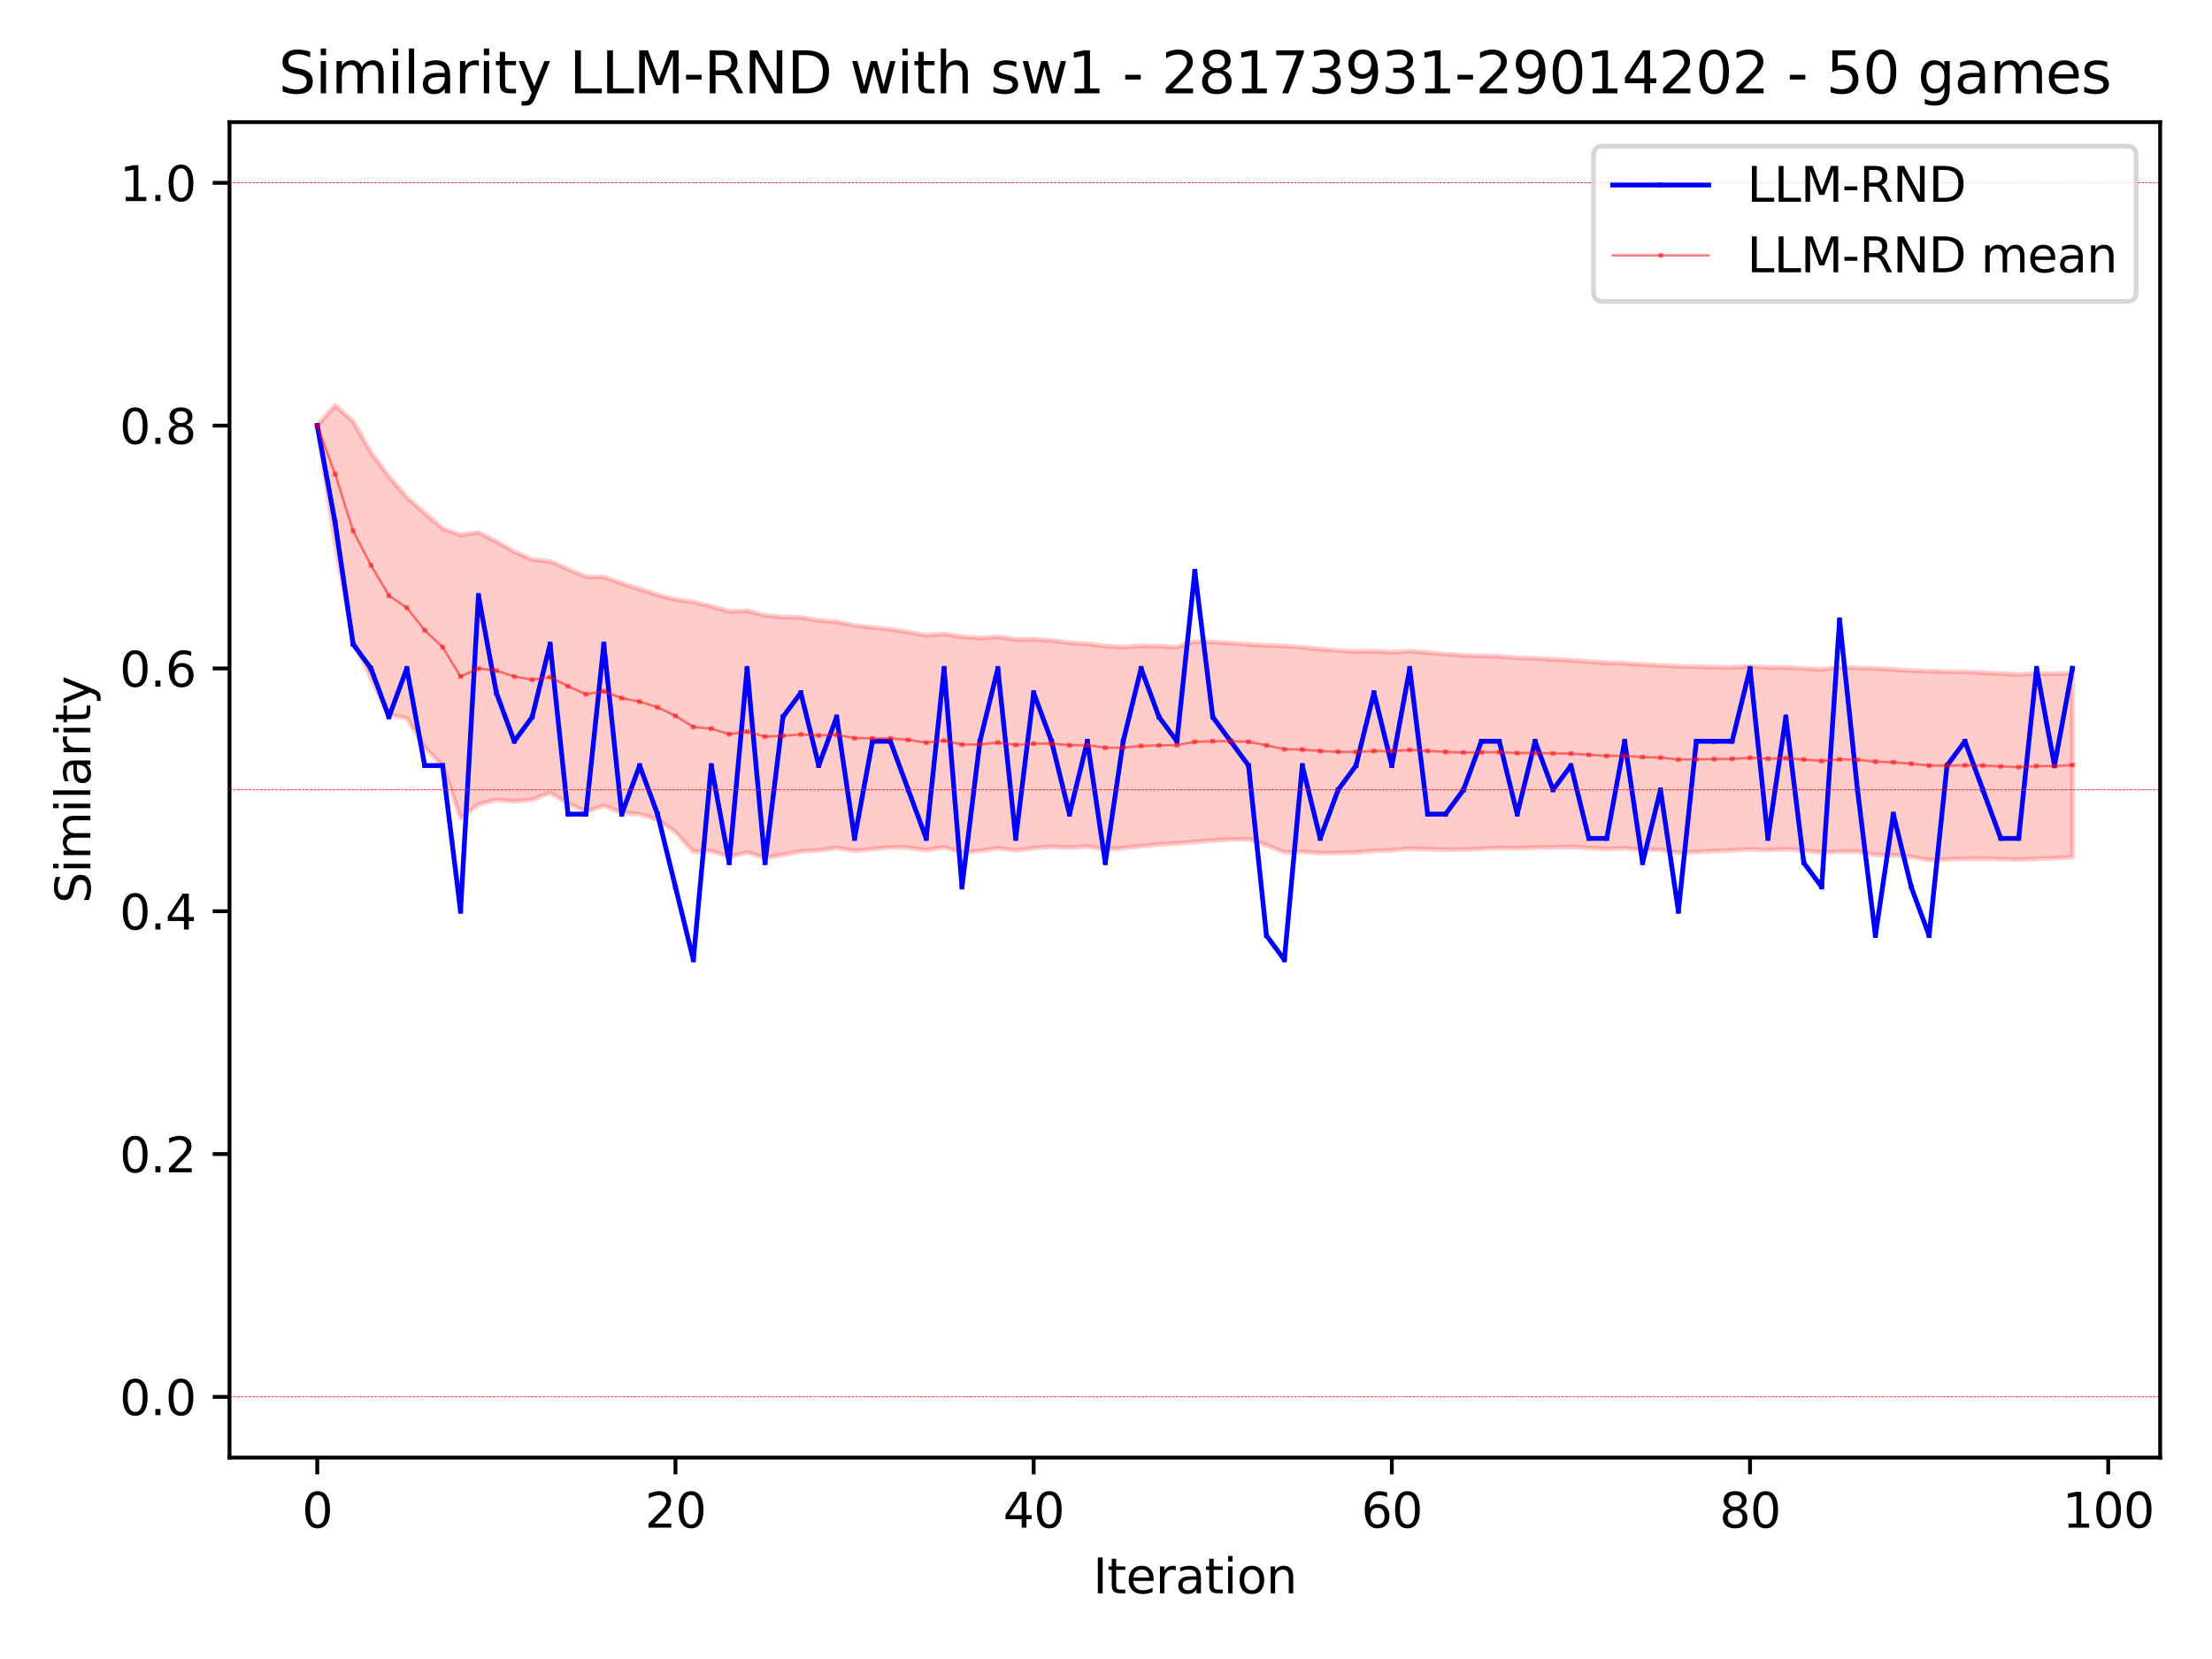 <?xml version="1.0" encoding="utf-8" standalone="no"?>
<!DOCTYPE svg PUBLIC "-//W3C//DTD SVG 1.1//EN"
  "http://www.w3.org/Graphics/SVG/1.1/DTD/svg11.dtd">
<svg xmlns:xlink="http://www.w3.org/1999/xlink" width="460.8pt" height="345.6pt" viewBox="0 0 460.8 345.6" xmlns="http://www.w3.org/2000/svg" version="1.1">
 <defs>
  <style type="text/css">*{stroke-linejoin: round; stroke-linecap: butt}</style>
 </defs>
 <g id="figure_1">
  <g id="patch_1">
   <path d="M 0 345.6 
L 460.8 345.6 
L 460.8 0 
L 0 0 
z
" style="fill: #ffffff"/>
  </g>
  <g id="axes_1">
   <g id="patch_2">
    <path d="M 47.81 303.64 
L 450 303.64 
L 450 25.44 
L 47.81 25.44 
z
" style="fill: #ffffff"/>
   </g>
   <g id="PolyCollection_1">
    <defs>
     <path id="mb6d253e629" d="M 66.091 -256.933 
L 66.091 -256.933 
L 69.822 -261.123 
L 73.553 -257.823 
L 77.284 -251.347 
L 81.015 -246.305 
L 84.746 -242.01 
L 88.477 -238.708 
L 92.208 -235.474 
L 95.938 -234.159 
L 99.669 -234.665 
L 103.4 -232.795 
L 107.131 -230.666 
L 110.862 -229.02 
L 114.593 -228.649 
L 118.324 -227.01 
L 122.055 -225.443 
L 125.786 -225.414 
L 129.517 -224.055 
L 133.247 -222.865 
L 136.978 -221.663 
L 140.709 -220.706 
L 144.44 -220.176 
L 148.171 -219.284 
L 151.902 -218.204 
L 155.633 -218.364 
L 159.364 -217.38 
L 163.095 -217.054 
L 166.825 -216.972 
L 170.556 -216.339 
L 174.287 -216.061 
L 178.018 -215.292 
L 181.749 -214.89 
L 185.48 -214.508 
L 189.211 -213.921 
L 192.942 -213.272 
L 196.673 -213.53 
L 200.403 -212.961 
L 204.134 -212.674 
L 207.865 -212.933 
L 211.596 -212.378 
L 215.327 -212.433 
L 219.058 -212.178 
L 222.789 -211.697 
L 226.52 -211.467 
L 230.251 -210.998 
L 233.981 -210.792 
L 237.712 -211.054 
L 241.443 -210.974 
L 245.174 -210.776 
L 248.905 -211.93 
L 252.636 -211.835 
L 256.367 -211.631 
L 260.098 -211.35 
L 263.829 -211.148 
L 267.559 -211.004 
L 271.29 -210.752 
L 275.021 -210.378 
L 278.752 -210.079 
L 282.483 -209.851 
L 286.214 -209.94 
L 289.945 -209.72 
L 293.676 -209.945 
L 297.407 -209.636 
L 301.137 -209.334 
L 304.868 -209.076 
L 308.599 -208.957 
L 312.33 -208.841 
L 316.061 -208.564 
L 319.792 -208.455 
L 323.523 -208.223 
L 327.254 -208.05 
L 330.985 -207.779 
L 334.715 -207.513 
L 338.446 -207.424 
L 342.177 -207.168 
L 345.908 -206.966 
L 349.639 -206.769 
L 353.37 -206.697 
L 357.101 -206.625 
L 360.832 -206.554 
L 364.563 -206.783 
L 368.293 -206.551 
L 372.024 -206.563 
L 375.755 -206.339 
L 379.486 -206.133 
L 383.217 -206.625 
L 386.948 -206.452 
L 390.679 -206.323 
L 394.41 -206.124 
L 398.141 -205.921 
L 401.872 -205.781 
L 405.602 -205.673 
L 409.333 -205.627 
L 413.064 -205.475 
L 416.795 -205.275 
L 420.526 -205.078 
L 424.257 -205.302 
L 427.988 -205.204 
L 431.719 -205.42 
L 431.719 -167.021 
L 431.719 -167.021 
L 427.988 -166.826 
L 424.257 -166.726 
L 420.526 -166.526 
L 416.795 -166.642 
L 413.064 -166.761 
L 409.333 -166.718 
L 405.602 -166.564 
L 401.872 -166.456 
L 398.141 -167.102 
L 394.41 -167.476 
L 390.679 -167.523 
L 386.948 -168.226 
L 383.217 -168.199 
L 379.486 -168.008 
L 375.755 -168.426 
L 372.024 -168.72 
L 368.293 -168.523 
L 364.563 -168.701 
L 360.832 -168.464 
L 357.101 -168.301 
L 353.37 -168.134 
L 349.639 -167.963 
L 345.908 -168.598 
L 342.177 -168.575 
L 338.446 -168.914 
L 334.715 -168.743 
L 330.985 -168.954 
L 327.254 -169.174 
L 323.523 -169.071 
L 319.792 -169.06 
L 316.061 -168.88 
L 312.33 -168.982 
L 308.599 -168.797 
L 304.868 -168.608 
L 301.137 -168.593 
L 297.407 -168.702 
L 293.676 -168.818 
L 289.945 -168.487 
L 286.214 -168.366 
L 282.483 -168.044 
L 278.752 -167.914 
L 275.021 -167.892 
L 271.29 -168.168 
L 267.559 -168.038 
L 263.829 -169.518 
L 260.098 -170.812 
L 256.367 -170.722 
L 252.636 -170.518 
L 248.905 -170.22 
L 245.174 -169.925 
L 241.443 -169.692 
L 237.712 -169.362 
L 233.981 -168.922 
L 230.251 -168.657 
L 226.52 -169.277 
L 222.789 -169.009 
L 219.058 -169.211 
L 215.327 -168.933 
L 211.596 -168.457 
L 207.865 -168.901 
L 204.134 -168.348 
L 200.403 -168.024 
L 196.673 -169.104 
L 192.942 -168.502 
L 189.211 -169.027 
L 185.48 -169.071 
L 181.749 -168.727 
L 178.018 -168.366 
L 174.287 -168.989 
L 170.556 -168.456 
L 166.825 -168.271 
L 163.095 -167.547 
L 159.364 -166.918 
L 155.633 -168.036 
L 151.902 -167.099 
L 148.171 -168.347 
L 144.44 -168.154 
L 140.709 -172.245 
L 136.978 -174.853 
L 133.247 -175.993 
L 129.517 -176.282 
L 125.786 -177.766 
L 122.055 -176.511 
L 118.324 -178.273 
L 114.593 -180.44 
L 110.862 -179.012 
L 107.131 -178.664 
L 103.4 -178.987 
L 99.669 -178.037 
L 95.938 -175.171 
L 92.208 -186.08 
L 88.477 -189.891 
L 84.746 -195.983 
L 81.015 -196.746 
L 77.284 -204.349 
L 73.553 -212.205 
L 69.822 -232.51 
L 66.091 -256.933 
z
" style="stroke: #ff0000; stroke-opacity: 0.2"/>
    </defs>
    <g clip-path="url(#pa1cc4cc39c)">
     <use xlink:href="#mb6d253e629" x="0" y="345.6" style="fill: #ff0000; fill-opacity: 0.2; stroke: #ff0000; stroke-opacity: 0.2"/>
    </g>
   </g>
   <g id="matplotlib.axis_1">
    <g id="xtick_1">
     <g id="line2d_1">
      <defs>
       <path id="m9ffb913417" d="M 0 0 
L 0 3.5 
" style="stroke: #000000; stroke-width: 0.8"/>
      </defs>
      <g>
       <use xlink:href="#m9ffb913417" x="66.091" y="303.64" style="stroke: #000000; stroke-width: 0.8"/>
      </g>
     </g>
     <g id="text_1">
      <!-- 0 -->
      <g transform="translate(62.91 318.238) scale(0.1 -0.1)">
       <defs>
        <path id="DejaVuSans-30" d="M 2034 4250 
Q 1547 4250 1301 3770 
Q 1056 3291 1056 2328 
Q 1056 1369 1301 889 
Q 1547 409 2034 409 
Q 2525 409 2770 889 
Q 3016 1369 3016 2328 
Q 3016 3291 2770 3770 
Q 2525 4250 2034 4250 
z
M 2034 4750 
Q 2819 4750 3233 4129 
Q 3647 3509 3647 2328 
Q 3647 1150 3233 529 
Q 2819 -91 2034 -91 
Q 1250 -91 836 529 
Q 422 1150 422 2328 
Q 422 3509 836 4129 
Q 1250 4750 2034 4750 
z
" transform="scale(0.016)"/>
       </defs>
       <use xlink:href="#DejaVuSans-30"/>
      </g>
     </g>
    </g>
    <g id="xtick_2">
     <g id="line2d_2">
      <g>
       <use xlink:href="#m9ffb913417" x="140.709" y="303.64" style="stroke: #000000; stroke-width: 0.8"/>
      </g>
     </g>
     <g id="text_2">
      <!-- 20 -->
      <g transform="translate(134.347 318.238) scale(0.1 -0.1)">
       <defs>
        <path id="DejaVuSans-32" d="M 1228 531 
L 3431 531 
L 3431 0 
L 469 0 
L 469 531 
Q 828 903 1448 1529 
Q 2069 2156 2228 2338 
Q 2531 2678 2651 2914 
Q 2772 3150 2772 3378 
Q 2772 3750 2511 3984 
Q 2250 4219 1831 4219 
Q 1534 4219 1204 4116 
Q 875 4013 500 3803 
L 500 4441 
Q 881 4594 1212 4672 
Q 1544 4750 1819 4750 
Q 2544 4750 2975 4387 
Q 3406 4025 3406 3419 
Q 3406 3131 3298 2873 
Q 3191 2616 2906 2266 
Q 2828 2175 2409 1742 
Q 1991 1309 1228 531 
z
" transform="scale(0.016)"/>
       </defs>
       <use xlink:href="#DejaVuSans-32"/>
       <use xlink:href="#DejaVuSans-30" x="63.623"/>
      </g>
     </g>
    </g>
    <g id="xtick_3">
     <g id="line2d_3">
      <g>
       <use xlink:href="#m9ffb913417" x="215.327" y="303.64" style="stroke: #000000; stroke-width: 0.8"/>
      </g>
     </g>
     <g id="text_3">
      <!-- 40 -->
      <g transform="translate(208.964 318.238) scale(0.1 -0.1)">
       <defs>
        <path id="DejaVuSans-34" d="M 2419 4116 
L 825 1625 
L 2419 1625 
L 2419 4116 
z
M 2253 4666 
L 3047 4666 
L 3047 1625 
L 3713 1625 
L 3713 1100 
L 3047 1100 
L 3047 0 
L 2419 0 
L 2419 1100 
L 313 1100 
L 313 1709 
L 2253 4666 
z
" transform="scale(0.016)"/>
       </defs>
       <use xlink:href="#DejaVuSans-34"/>
       <use xlink:href="#DejaVuSans-30" x="63.623"/>
      </g>
     </g>
    </g>
    <g id="xtick_4">
     <g id="line2d_4">
      <g>
       <use xlink:href="#m9ffb913417" x="289.945" y="303.64" style="stroke: #000000; stroke-width: 0.8"/>
      </g>
     </g>
     <g id="text_4">
      <!-- 60 -->
      <g transform="translate(283.582 318.238) scale(0.1 -0.1)">
       <defs>
        <path id="DejaVuSans-36" d="M 2113 2584 
Q 1688 2584 1439 2293 
Q 1191 2003 1191 1497 
Q 1191 994 1439 701 
Q 1688 409 2113 409 
Q 2538 409 2786 701 
Q 3034 994 3034 1497 
Q 3034 2003 2786 2293 
Q 2538 2584 2113 2584 
z
M 3366 4563 
L 3366 3988 
Q 3128 4100 2886 4159 
Q 2644 4219 2406 4219 
Q 1781 4219 1451 3797 
Q 1122 3375 1075 2522 
Q 1259 2794 1537 2939 
Q 1816 3084 2150 3084 
Q 2853 3084 3261 2657 
Q 3669 2231 3669 1497 
Q 3669 778 3244 343 
Q 2819 -91 2113 -91 
Q 1303 -91 875 529 
Q 447 1150 447 2328 
Q 447 3434 972 4092 
Q 1497 4750 2381 4750 
Q 2619 4750 2861 4703 
Q 3103 4656 3366 4563 
z
" transform="scale(0.016)"/>
       </defs>
       <use xlink:href="#DejaVuSans-36"/>
       <use xlink:href="#DejaVuSans-30" x="63.623"/>
      </g>
     </g>
    </g>
    <g id="xtick_5">
     <g id="line2d_5">
      <g>
       <use xlink:href="#m9ffb913417" x="364.563" y="303.64" style="stroke: #000000; stroke-width: 0.8"/>
      </g>
     </g>
     <g id="text_5">
      <!-- 80 -->
      <g transform="translate(358.2 318.238) scale(0.1 -0.1)">
       <defs>
        <path id="DejaVuSans-38" d="M 2034 2216 
Q 1584 2216 1326 1975 
Q 1069 1734 1069 1313 
Q 1069 891 1326 650 
Q 1584 409 2034 409 
Q 2484 409 2743 651 
Q 3003 894 3003 1313 
Q 3003 1734 2745 1975 
Q 2488 2216 2034 2216 
z
M 1403 2484 
Q 997 2584 770 2862 
Q 544 3141 544 3541 
Q 544 4100 942 4425 
Q 1341 4750 2034 4750 
Q 2731 4750 3128 4425 
Q 3525 4100 3525 3541 
Q 3525 3141 3298 2862 
Q 3072 2584 2669 2484 
Q 3125 2378 3379 2068 
Q 3634 1759 3634 1313 
Q 3634 634 3220 271 
Q 2806 -91 2034 -91 
Q 1263 -91 848 271 
Q 434 634 434 1313 
Q 434 1759 690 2068 
Q 947 2378 1403 2484 
z
M 1172 3481 
Q 1172 3119 1398 2916 
Q 1625 2713 2034 2713 
Q 2441 2713 2670 2916 
Q 2900 3119 2900 3481 
Q 2900 3844 2670 4047 
Q 2441 4250 2034 4250 
Q 1625 4250 1398 4047 
Q 1172 3844 1172 3481 
z
" transform="scale(0.016)"/>
       </defs>
       <use xlink:href="#DejaVuSans-38"/>
       <use xlink:href="#DejaVuSans-30" x="63.623"/>
      </g>
     </g>
    </g>
    <g id="xtick_6">
     <g id="line2d_6">
      <g>
       <use xlink:href="#m9ffb913417" x="439.18" y="303.64" style="stroke: #000000; stroke-width: 0.8"/>
      </g>
     </g>
     <g id="text_6">
      <!-- 100 -->
      <g transform="translate(429.637 318.238) scale(0.1 -0.1)">
       <defs>
        <path id="DejaVuSans-31" d="M 794 531 
L 1825 531 
L 1825 4091 
L 703 3866 
L 703 4441 
L 1819 4666 
L 2450 4666 
L 2450 531 
L 3481 531 
L 3481 0 
L 794 0 
L 794 531 
z
" transform="scale(0.016)"/>
       </defs>
       <use xlink:href="#DejaVuSans-31"/>
       <use xlink:href="#DejaVuSans-30" x="63.623"/>
       <use xlink:href="#DejaVuSans-30" x="127.246"/>
      </g>
     </g>
    </g>
    <g id="text_7">
     <!-- Iteration -->
     <g transform="translate(227.696 331.917) scale(0.1 -0.1)">
      <defs>
       <path id="DejaVuSans-49" d="M 628 4666 
L 1259 4666 
L 1259 0 
L 628 0 
L 628 4666 
z
" transform="scale(0.016)"/>
       <path id="DejaVuSans-74" d="M 1172 4494 
L 1172 3500 
L 2356 3500 
L 2356 3053 
L 1172 3053 
L 1172 1153 
Q 1172 725 1289 603 
Q 1406 481 1766 481 
L 2356 481 
L 2356 0 
L 1766 0 
Q 1100 0 847 248 
Q 594 497 594 1153 
L 594 3053 
L 172 3053 
L 172 3500 
L 594 3500 
L 594 4494 
L 1172 4494 
z
" transform="scale(0.016)"/>
       <path id="DejaVuSans-65" d="M 3597 1894 
L 3597 1613 
L 953 1613 
Q 991 1019 1311 708 
Q 1631 397 2203 397 
Q 2534 397 2845 478 
Q 3156 559 3463 722 
L 3463 178 
Q 3153 47 2828 -22 
Q 2503 -91 2169 -91 
Q 1331 -91 842 396 
Q 353 884 353 1716 
Q 353 2575 817 3079 
Q 1281 3584 2069 3584 
Q 2775 3584 3186 3129 
Q 3597 2675 3597 1894 
z
M 3022 2063 
Q 3016 2534 2758 2815 
Q 2500 3097 2075 3097 
Q 1594 3097 1305 2825 
Q 1016 2553 972 2059 
L 3022 2063 
z
" transform="scale(0.016)"/>
       <path id="DejaVuSans-72" d="M 2631 2963 
Q 2534 3019 2420 3045 
Q 2306 3072 2169 3072 
Q 1681 3072 1420 2755 
Q 1159 2438 1159 1844 
L 1159 0 
L 581 0 
L 581 3500 
L 1159 3500 
L 1159 2956 
Q 1341 3275 1631 3429 
Q 1922 3584 2338 3584 
Q 2397 3584 2469 3576 
Q 2541 3569 2628 3553 
L 2631 2963 
z
" transform="scale(0.016)"/>
       <path id="DejaVuSans-61" d="M 2194 1759 
Q 1497 1759 1228 1600 
Q 959 1441 959 1056 
Q 959 750 1161 570 
Q 1363 391 1709 391 
Q 2188 391 2477 730 
Q 2766 1069 2766 1631 
L 2766 1759 
L 2194 1759 
z
M 3341 1997 
L 3341 0 
L 2766 0 
L 2766 531 
Q 2569 213 2275 61 
Q 1981 -91 1556 -91 
Q 1019 -91 701 211 
Q 384 513 384 1019 
Q 384 1609 779 1909 
Q 1175 2209 1959 2209 
L 2766 2209 
L 2766 2266 
Q 2766 2663 2505 2880 
Q 2244 3097 1772 3097 
Q 1472 3097 1187 3025 
Q 903 2953 641 2809 
L 641 3341 
Q 956 3463 1253 3523 
Q 1550 3584 1831 3584 
Q 2591 3584 2966 3190 
Q 3341 2797 3341 1997 
z
" transform="scale(0.016)"/>
       <path id="DejaVuSans-69" d="M 603 3500 
L 1178 3500 
L 1178 0 
L 603 0 
L 603 3500 
z
M 603 4863 
L 1178 4863 
L 1178 4134 
L 603 4134 
L 603 4863 
z
" transform="scale(0.016)"/>
       <path id="DejaVuSans-6f" d="M 1959 3097 
Q 1497 3097 1228 2736 
Q 959 2375 959 1747 
Q 959 1119 1226 758 
Q 1494 397 1959 397 
Q 2419 397 2687 759 
Q 2956 1122 2956 1747 
Q 2956 2369 2687 2733 
Q 2419 3097 1959 3097 
z
M 1959 3584 
Q 2709 3584 3137 3096 
Q 3566 2609 3566 1747 
Q 3566 888 3137 398 
Q 2709 -91 1959 -91 
Q 1206 -91 779 398 
Q 353 888 353 1747 
Q 353 2609 779 3096 
Q 1206 3584 1959 3584 
z
" transform="scale(0.016)"/>
       <path id="DejaVuSans-6e" d="M 3513 2113 
L 3513 0 
L 2938 0 
L 2938 2094 
Q 2938 2591 2744 2837 
Q 2550 3084 2163 3084 
Q 1697 3084 1428 2787 
Q 1159 2491 1159 1978 
L 1159 0 
L 581 0 
L 581 3500 
L 1159 3500 
L 1159 2956 
Q 1366 3272 1645 3428 
Q 1925 3584 2291 3584 
Q 2894 3584 3203 3211 
Q 3513 2838 3513 2113 
z
" transform="scale(0.016)"/>
      </defs>
      <use xlink:href="#DejaVuSans-49"/>
      <use xlink:href="#DejaVuSans-74" x="29.492"/>
      <use xlink:href="#DejaVuSans-65" x="68.701"/>
      <use xlink:href="#DejaVuSans-72" x="130.225"/>
      <use xlink:href="#DejaVuSans-61" x="171.338"/>
      <use xlink:href="#DejaVuSans-74" x="232.617"/>
      <use xlink:href="#DejaVuSans-69" x="271.826"/>
      <use xlink:href="#DejaVuSans-6f" x="299.609"/>
      <use xlink:href="#DejaVuSans-6e" x="360.791"/>
     </g>
    </g>
   </g>
   <g id="matplotlib.axis_2">
    <g id="ytick_1">
     <g id="line2d_7">
      <defs>
       <path id="m5f038e93ac" d="M 0 0 
L -3.5 0 
" style="stroke: #000000; stroke-width: 0.8"/>
      </defs>
      <g>
       <use xlink:href="#m5f038e93ac" x="47.81" y="290.995" style="stroke: #000000; stroke-width: 0.8"/>
      </g>
     </g>
     <g id="text_8">
      <!-- 0.0 -->
      <g transform="translate(24.907 294.794) scale(0.1 -0.1)">
       <defs>
        <path id="DejaVuSans-2e" d="M 684 794 
L 1344 794 
L 1344 0 
L 684 0 
L 684 794 
z
" transform="scale(0.016)"/>
       </defs>
       <use xlink:href="#DejaVuSans-30"/>
       <use xlink:href="#DejaVuSans-2e" x="63.623"/>
       <use xlink:href="#DejaVuSans-30" x="95.41"/>
      </g>
     </g>
    </g>
    <g id="ytick_2">
     <g id="line2d_8">
      <g>
       <use xlink:href="#m5f038e93ac" x="47.81" y="240.413" style="stroke: #000000; stroke-width: 0.8"/>
      </g>
     </g>
     <g id="text_9">
      <!-- 0.2 -->
      <g transform="translate(24.907 244.212) scale(0.1 -0.1)">
       <use xlink:href="#DejaVuSans-30"/>
       <use xlink:href="#DejaVuSans-2e" x="63.623"/>
       <use xlink:href="#DejaVuSans-32" x="95.41"/>
      </g>
     </g>
    </g>
    <g id="ytick_3">
     <g id="line2d_9">
      <g>
       <use xlink:href="#m5f038e93ac" x="47.81" y="189.831" style="stroke: #000000; stroke-width: 0.8"/>
      </g>
     </g>
     <g id="text_10">
      <!-- 0.4 -->
      <g transform="translate(24.907 193.63) scale(0.1 -0.1)">
       <use xlink:href="#DejaVuSans-30"/>
       <use xlink:href="#DejaVuSans-2e" x="63.623"/>
       <use xlink:href="#DejaVuSans-34" x="95.41"/>
      </g>
     </g>
    </g>
    <g id="ytick_4">
     <g id="line2d_10">
      <g>
       <use xlink:href="#m5f038e93ac" x="47.81" y="139.249" style="stroke: #000000; stroke-width: 0.8"/>
      </g>
     </g>
     <g id="text_11">
      <!-- 0.6 -->
      <g transform="translate(24.907 143.048) scale(0.1 -0.1)">
       <use xlink:href="#DejaVuSans-30"/>
       <use xlink:href="#DejaVuSans-2e" x="63.623"/>
       <use xlink:href="#DejaVuSans-36" x="95.41"/>
      </g>
     </g>
    </g>
    <g id="ytick_5">
     <g id="line2d_11">
      <g>
       <use xlink:href="#m5f038e93ac" x="47.81" y="88.667" style="stroke: #000000; stroke-width: 0.8"/>
      </g>
     </g>
     <g id="text_12">
      <!-- 0.8 -->
      <g transform="translate(24.907 92.466) scale(0.1 -0.1)">
       <use xlink:href="#DejaVuSans-30"/>
       <use xlink:href="#DejaVuSans-2e" x="63.623"/>
       <use xlink:href="#DejaVuSans-38" x="95.41"/>
      </g>
     </g>
    </g>
    <g id="ytick_6">
     <g id="line2d_12">
      <g>
       <use xlink:href="#m5f038e93ac" x="47.81" y="38.085" style="stroke: #000000; stroke-width: 0.8"/>
      </g>
     </g>
     <g id="text_13">
      <!-- 1.0 -->
      <g transform="translate(24.907 41.885) scale(0.1 -0.1)">
       <use xlink:href="#DejaVuSans-31"/>
       <use xlink:href="#DejaVuSans-2e" x="63.623"/>
       <use xlink:href="#DejaVuSans-30" x="95.41"/>
      </g>
     </g>
    </g>
    <g id="text_14">
     <!-- Similarity -->
     <g transform="translate(18.827 188.18) rotate(-90) scale(0.1 -0.1)">
      <defs>
       <path id="DejaVuSans-53" d="M 3425 4513 
L 3425 3897 
Q 3066 4069 2747 4153 
Q 2428 4238 2131 4238 
Q 1616 4238 1336 4038 
Q 1056 3838 1056 3469 
Q 1056 3159 1242 3001 
Q 1428 2844 1947 2747 
L 2328 2669 
Q 3034 2534 3370 2195 
Q 3706 1856 3706 1288 
Q 3706 609 3251 259 
Q 2797 -91 1919 -91 
Q 1588 -91 1214 -16 
Q 841 59 441 206 
L 441 856 
Q 825 641 1194 531 
Q 1563 422 1919 422 
Q 2459 422 2753 634 
Q 3047 847 3047 1241 
Q 3047 1584 2836 1778 
Q 2625 1972 2144 2069 
L 1759 2144 
Q 1053 2284 737 2584 
Q 422 2884 422 3419 
Q 422 4038 858 4394 
Q 1294 4750 2059 4750 
Q 2388 4750 2728 4690 
Q 3069 4631 3425 4513 
z
" transform="scale(0.016)"/>
       <path id="DejaVuSans-6d" d="M 3328 2828 
Q 3544 3216 3844 3400 
Q 4144 3584 4550 3584 
Q 5097 3584 5394 3201 
Q 5691 2819 5691 2113 
L 5691 0 
L 5113 0 
L 5113 2094 
Q 5113 2597 4934 2840 
Q 4756 3084 4391 3084 
Q 3944 3084 3684 2787 
Q 3425 2491 3425 1978 
L 3425 0 
L 2847 0 
L 2847 2094 
Q 2847 2600 2669 2842 
Q 2491 3084 2119 3084 
Q 1678 3084 1418 2786 
Q 1159 2488 1159 1978 
L 1159 0 
L 581 0 
L 581 3500 
L 1159 3500 
L 1159 2956 
Q 1356 3278 1631 3431 
Q 1906 3584 2284 3584 
Q 2666 3584 2933 3390 
Q 3200 3197 3328 2828 
z
" transform="scale(0.016)"/>
       <path id="DejaVuSans-6c" d="M 603 4863 
L 1178 4863 
L 1178 0 
L 603 0 
L 603 4863 
z
" transform="scale(0.016)"/>
       <path id="DejaVuSans-79" d="M 2059 -325 
Q 1816 -950 1584 -1140 
Q 1353 -1331 966 -1331 
L 506 -1331 
L 506 -850 
L 844 -850 
Q 1081 -850 1212 -737 
Q 1344 -625 1503 -206 
L 1606 56 
L 191 3500 
L 800 3500 
L 1894 763 
L 2988 3500 
L 3597 3500 
L 2059 -325 
z
" transform="scale(0.016)"/>
      </defs>
      <use xlink:href="#DejaVuSans-53"/>
      <use xlink:href="#DejaVuSans-69" x="63.477"/>
      <use xlink:href="#DejaVuSans-6d" x="91.26"/>
      <use xlink:href="#DejaVuSans-69" x="188.672"/>
      <use xlink:href="#DejaVuSans-6c" x="216.455"/>
      <use xlink:href="#DejaVuSans-61" x="244.238"/>
      <use xlink:href="#DejaVuSans-72" x="305.518"/>
      <use xlink:href="#DejaVuSans-69" x="346.631"/>
      <use xlink:href="#DejaVuSans-74" x="374.414"/>
      <use xlink:href="#DejaVuSans-79" x="413.623"/>
     </g>
    </g>
   </g>
   <g id="line2d_13">
    <path d="M 66.091 88.667 
L 69.822 108.9 
L 73.553 134.191 
L 77.284 139.249 
L 81.015 149.365 
L 84.746 139.249 
L 88.477 159.482 
L 92.208 159.482 
L 95.938 189.831 
L 99.669 124.075 
L 103.4 144.307 
L 107.131 154.424 
L 110.862 149.365 
L 114.593 134.191 
L 118.324 169.598 
L 122.055 169.598 
L 125.786 134.191 
L 129.517 169.598 
L 133.247 159.482 
L 136.978 169.598 
L 140.709 184.773 
L 144.44 199.947 
L 148.171 159.482 
L 151.902 179.715 
L 155.633 139.249 
L 159.364 179.715 
L 163.095 149.365 
L 166.825 144.307 
L 170.556 159.482 
L 174.287 149.365 
L 178.018 174.656 
L 181.749 154.424 
L 185.48 154.424 
L 189.211 164.54 
L 192.942 174.656 
L 196.673 139.249 
L 200.403 184.773 
L 204.134 154.424 
L 207.865 139.249 
L 211.596 174.656 
L 215.327 144.307 
L 219.058 154.424 
L 222.789 169.598 
L 226.52 154.424 
L 230.251 179.715 
L 233.981 154.424 
L 237.712 139.249 
L 241.443 149.365 
L 245.174 154.424 
L 248.905 119.016 
L 252.636 149.365 
L 256.367 154.424 
L 260.098 159.482 
L 263.829 194.889 
L 267.559 199.947 
L 271.29 159.482 
L 275.021 174.656 
L 278.752 164.54 
L 282.483 159.482 
L 286.214 144.307 
L 289.945 159.482 
L 293.676 139.249 
L 297.407 169.598 
L 301.137 169.598 
L 304.868 164.54 
L 308.599 154.424 
L 312.33 154.424 
L 316.061 169.598 
L 319.792 154.424 
L 323.523 164.54 
L 327.254 159.482 
L 330.985 174.656 
L 334.715 174.656 
L 338.446 154.424 
L 342.177 179.715 
L 345.908 164.54 
L 349.639 189.831 
L 353.37 154.424 
L 357.101 154.424 
L 360.832 154.424 
L 364.563 139.249 
L 368.293 174.656 
L 372.024 149.365 
L 375.755 179.715 
L 379.486 184.773 
L 383.217 129.133 
L 386.948 164.54 
L 390.679 194.889 
L 394.41 169.598 
L 398.141 184.773 
L 401.872 194.889 
L 405.602 159.482 
L 409.333 154.424 
L 413.064 164.54 
L 416.795 174.656 
L 420.526 174.656 
L 424.257 139.249 
L 427.988 159.482 
L 431.719 139.249 
" clip-path="url(#pa1cc4cc39c)" style="fill: none; stroke: #0000ff; stroke-linecap: square"/>
    <defs>
     <path id="m849123e5b3" d="M -0.5 0.5 
L 0.5 0.5 
L 0.5 -0.5 
L -0.5 -0.5 
z
"/>
    </defs>
    <g clip-path="url(#pa1cc4cc39c)">
     <use xlink:href="#m849123e5b3" x="66.091" y="88.667" style="fill: #0000ff"/>
     <use xlink:href="#m849123e5b3" x="69.822" y="108.9" style="fill: #0000ff"/>
     <use xlink:href="#m849123e5b3" x="73.553" y="134.191" style="fill: #0000ff"/>
     <use xlink:href="#m849123e5b3" x="77.284" y="139.249" style="fill: #0000ff"/>
     <use xlink:href="#m849123e5b3" x="81.015" y="149.365" style="fill: #0000ff"/>
     <use xlink:href="#m849123e5b3" x="84.746" y="139.249" style="fill: #0000ff"/>
     <use xlink:href="#m849123e5b3" x="88.477" y="159.482" style="fill: #0000ff"/>
     <use xlink:href="#m849123e5b3" x="92.208" y="159.482" style="fill: #0000ff"/>
     <use xlink:href="#m849123e5b3" x="95.938" y="189.831" style="fill: #0000ff"/>
     <use xlink:href="#m849123e5b3" x="99.669" y="124.075" style="fill: #0000ff"/>
     <use xlink:href="#m849123e5b3" x="103.4" y="144.307" style="fill: #0000ff"/>
     <use xlink:href="#m849123e5b3" x="107.131" y="154.424" style="fill: #0000ff"/>
     <use xlink:href="#m849123e5b3" x="110.862" y="149.365" style="fill: #0000ff"/>
     <use xlink:href="#m849123e5b3" x="114.593" y="134.191" style="fill: #0000ff"/>
     <use xlink:href="#m849123e5b3" x="118.324" y="169.598" style="fill: #0000ff"/>
     <use xlink:href="#m849123e5b3" x="122.055" y="169.598" style="fill: #0000ff"/>
     <use xlink:href="#m849123e5b3" x="125.786" y="134.191" style="fill: #0000ff"/>
     <use xlink:href="#m849123e5b3" x="129.517" y="169.598" style="fill: #0000ff"/>
     <use xlink:href="#m849123e5b3" x="133.247" y="159.482" style="fill: #0000ff"/>
     <use xlink:href="#m849123e5b3" x="136.978" y="169.598" style="fill: #0000ff"/>
     <use xlink:href="#m849123e5b3" x="140.709" y="184.773" style="fill: #0000ff"/>
     <use xlink:href="#m849123e5b3" x="144.44" y="199.947" style="fill: #0000ff"/>
     <use xlink:href="#m849123e5b3" x="148.171" y="159.482" style="fill: #0000ff"/>
     <use xlink:href="#m849123e5b3" x="151.902" y="179.715" style="fill: #0000ff"/>
     <use xlink:href="#m849123e5b3" x="155.633" y="139.249" style="fill: #0000ff"/>
     <use xlink:href="#m849123e5b3" x="159.364" y="179.715" style="fill: #0000ff"/>
     <use xlink:href="#m849123e5b3" x="163.095" y="149.365" style="fill: #0000ff"/>
     <use xlink:href="#m849123e5b3" x="166.825" y="144.307" style="fill: #0000ff"/>
     <use xlink:href="#m849123e5b3" x="170.556" y="159.482" style="fill: #0000ff"/>
     <use xlink:href="#m849123e5b3" x="174.287" y="149.365" style="fill: #0000ff"/>
     <use xlink:href="#m849123e5b3" x="178.018" y="174.656" style="fill: #0000ff"/>
     <use xlink:href="#m849123e5b3" x="181.749" y="154.424" style="fill: #0000ff"/>
     <use xlink:href="#m849123e5b3" x="185.48" y="154.424" style="fill: #0000ff"/>
     <use xlink:href="#m849123e5b3" x="189.211" y="164.54" style="fill: #0000ff"/>
     <use xlink:href="#m849123e5b3" x="192.942" y="174.656" style="fill: #0000ff"/>
     <use xlink:href="#m849123e5b3" x="196.673" y="139.249" style="fill: #0000ff"/>
     <use xlink:href="#m849123e5b3" x="200.403" y="184.773" style="fill: #0000ff"/>
     <use xlink:href="#m849123e5b3" x="204.134" y="154.424" style="fill: #0000ff"/>
     <use xlink:href="#m849123e5b3" x="207.865" y="139.249" style="fill: #0000ff"/>
     <use xlink:href="#m849123e5b3" x="211.596" y="174.656" style="fill: #0000ff"/>
     <use xlink:href="#m849123e5b3" x="215.327" y="144.307" style="fill: #0000ff"/>
     <use xlink:href="#m849123e5b3" x="219.058" y="154.424" style="fill: #0000ff"/>
     <use xlink:href="#m849123e5b3" x="222.789" y="169.598" style="fill: #0000ff"/>
     <use xlink:href="#m849123e5b3" x="226.52" y="154.424" style="fill: #0000ff"/>
     <use xlink:href="#m849123e5b3" x="230.251" y="179.715" style="fill: #0000ff"/>
     <use xlink:href="#m849123e5b3" x="233.981" y="154.424" style="fill: #0000ff"/>
     <use xlink:href="#m849123e5b3" x="237.712" y="139.249" style="fill: #0000ff"/>
     <use xlink:href="#m849123e5b3" x="241.443" y="149.365" style="fill: #0000ff"/>
     <use xlink:href="#m849123e5b3" x="245.174" y="154.424" style="fill: #0000ff"/>
     <use xlink:href="#m849123e5b3" x="248.905" y="119.016" style="fill: #0000ff"/>
     <use xlink:href="#m849123e5b3" x="252.636" y="149.365" style="fill: #0000ff"/>
     <use xlink:href="#m849123e5b3" x="256.367" y="154.424" style="fill: #0000ff"/>
     <use xlink:href="#m849123e5b3" x="260.098" y="159.482" style="fill: #0000ff"/>
     <use xlink:href="#m849123e5b3" x="263.829" y="194.889" style="fill: #0000ff"/>
     <use xlink:href="#m849123e5b3" x="267.559" y="199.947" style="fill: #0000ff"/>
     <use xlink:href="#m849123e5b3" x="271.29" y="159.482" style="fill: #0000ff"/>
     <use xlink:href="#m849123e5b3" x="275.021" y="174.656" style="fill: #0000ff"/>
     <use xlink:href="#m849123e5b3" x="278.752" y="164.54" style="fill: #0000ff"/>
     <use xlink:href="#m849123e5b3" x="282.483" y="159.482" style="fill: #0000ff"/>
     <use xlink:href="#m849123e5b3" x="286.214" y="144.307" style="fill: #0000ff"/>
     <use xlink:href="#m849123e5b3" x="289.945" y="159.482" style="fill: #0000ff"/>
     <use xlink:href="#m849123e5b3" x="293.676" y="139.249" style="fill: #0000ff"/>
     <use xlink:href="#m849123e5b3" x="297.407" y="169.598" style="fill: #0000ff"/>
     <use xlink:href="#m849123e5b3" x="301.137" y="169.598" style="fill: #0000ff"/>
     <use xlink:href="#m849123e5b3" x="304.868" y="164.54" style="fill: #0000ff"/>
     <use xlink:href="#m849123e5b3" x="308.599" y="154.424" style="fill: #0000ff"/>
     <use xlink:href="#m849123e5b3" x="312.33" y="154.424" style="fill: #0000ff"/>
     <use xlink:href="#m849123e5b3" x="316.061" y="169.598" style="fill: #0000ff"/>
     <use xlink:href="#m849123e5b3" x="319.792" y="154.424" style="fill: #0000ff"/>
     <use xlink:href="#m849123e5b3" x="323.523" y="164.54" style="fill: #0000ff"/>
     <use xlink:href="#m849123e5b3" x="327.254" y="159.482" style="fill: #0000ff"/>
     <use xlink:href="#m849123e5b3" x="330.985" y="174.656" style="fill: #0000ff"/>
     <use xlink:href="#m849123e5b3" x="334.715" y="174.656" style="fill: #0000ff"/>
     <use xlink:href="#m849123e5b3" x="338.446" y="154.424" style="fill: #0000ff"/>
     <use xlink:href="#m849123e5b3" x="342.177" y="179.715" style="fill: #0000ff"/>
     <use xlink:href="#m849123e5b3" x="345.908" y="164.54" style="fill: #0000ff"/>
     <use xlink:href="#m849123e5b3" x="349.639" y="189.831" style="fill: #0000ff"/>
     <use xlink:href="#m849123e5b3" x="353.37" y="154.424" style="fill: #0000ff"/>
     <use xlink:href="#m849123e5b3" x="357.101" y="154.424" style="fill: #0000ff"/>
     <use xlink:href="#m849123e5b3" x="360.832" y="154.424" style="fill: #0000ff"/>
     <use xlink:href="#m849123e5b3" x="364.563" y="139.249" style="fill: #0000ff"/>
     <use xlink:href="#m849123e5b3" x="368.293" y="174.656" style="fill: #0000ff"/>
     <use xlink:href="#m849123e5b3" x="372.024" y="149.365" style="fill: #0000ff"/>
     <use xlink:href="#m849123e5b3" x="375.755" y="179.715" style="fill: #0000ff"/>
     <use xlink:href="#m849123e5b3" x="379.486" y="184.773" style="fill: #0000ff"/>
     <use xlink:href="#m849123e5b3" x="383.217" y="129.133" style="fill: #0000ff"/>
     <use xlink:href="#m849123e5b3" x="386.948" y="164.54" style="fill: #0000ff"/>
     <use xlink:href="#m849123e5b3" x="390.679" y="194.889" style="fill: #0000ff"/>
     <use xlink:href="#m849123e5b3" x="394.41" y="169.598" style="fill: #0000ff"/>
     <use xlink:href="#m849123e5b3" x="398.141" y="184.773" style="fill: #0000ff"/>
     <use xlink:href="#m849123e5b3" x="401.872" y="194.889" style="fill: #0000ff"/>
     <use xlink:href="#m849123e5b3" x="405.602" y="159.482" style="fill: #0000ff"/>
     <use xlink:href="#m849123e5b3" x="409.333" y="154.424" style="fill: #0000ff"/>
     <use xlink:href="#m849123e5b3" x="413.064" y="164.54" style="fill: #0000ff"/>
     <use xlink:href="#m849123e5b3" x="416.795" y="174.656" style="fill: #0000ff"/>
     <use xlink:href="#m849123e5b3" x="420.526" y="174.656" style="fill: #0000ff"/>
     <use xlink:href="#m849123e5b3" x="424.257" y="139.249" style="fill: #0000ff"/>
     <use xlink:href="#m849123e5b3" x="427.988" y="159.482" style="fill: #0000ff"/>
     <use xlink:href="#m849123e5b3" x="431.719" y="139.249" style="fill: #0000ff"/>
    </g>
   </g>
   <g id="line2d_14">
    <path d="M 66.091 88.667 
L 69.822 98.784 
L 73.553 110.586 
L 77.284 117.752 
L 81.015 124.075 
L 84.746 126.604 
L 88.477 131.301 
L 92.208 134.823 
L 95.938 140.935 
L 99.669 139.249 
L 103.4 139.709 
L 107.131 140.935 
L 110.862 141.584 
L 114.593 141.056 
L 118.324 142.958 
L 122.055 144.623 
L 125.786 144.01 
L 129.517 145.431 
L 133.247 146.171 
L 136.978 147.342 
L 140.709 149.125 
L 144.44 151.435 
L 148.171 151.785 
L 151.902 152.948 
L 155.633 152.4 
L 159.364 153.451 
L 163.095 153.3 
L 166.825 152.978 
L 170.556 153.203 
L 174.287 153.075 
L 178.018 153.771 
L 181.749 153.791 
L 185.48 153.811 
L 189.211 154.126 
L 192.942 154.713 
L 196.673 154.283 
L 200.403 155.107 
L 204.134 155.089 
L 207.865 154.683 
L 211.596 155.182 
L 215.327 154.917 
L 219.058 154.905 
L 222.789 155.247 
L 226.52 155.228 
L 230.251 155.772 
L 233.981 155.743 
L 237.712 155.392 
L 241.443 155.267 
L 245.174 155.249 
L 248.905 154.525 
L 252.636 154.424 
L 256.367 154.424 
L 260.098 154.519 
L 263.829 155.267 
L 267.559 156.079 
L 271.29 156.14 
L 275.021 156.465 
L 278.752 156.604 
L 282.483 156.653 
L 286.214 156.447 
L 289.945 156.497 
L 293.676 156.218 
L 297.407 156.431 
L 301.137 156.637 
L 304.868 156.758 
L 308.599 156.723 
L 312.33 156.688 
L 316.061 156.878 
L 319.792 156.843 
L 323.523 156.953 
L 327.254 156.988 
L 330.985 157.234 
L 334.715 157.472 
L 338.446 157.431 
L 342.177 157.728 
L 345.908 157.818 
L 349.639 158.234 
L 353.37 158.185 
L 357.101 158.137 
L 360.832 158.091 
L 364.563 157.858 
L 368.293 158.063 
L 372.024 157.958 
L 375.755 158.217 
L 379.486 158.53 
L 383.217 158.188 
L 386.948 158.261 
L 390.679 158.677 
L 394.41 158.8 
L 398.141 159.088 
L 401.872 159.482 
L 405.602 159.482 
L 409.333 159.427 
L 413.064 159.482 
L 416.795 159.642 
L 420.526 159.798 
L 424.257 159.586 
L 427.988 159.585 
L 431.719 159.38 
" clip-path="url(#pa1cc4cc39c)" style="fill: none; stroke: #ff0000; stroke-opacity: 0.5; stroke-width: 0.5; stroke-linecap: square"/>
    <defs>
     <path id="m2fb1fb297c" d="M -0.5 0.5 
L 0.5 0.5 
L 0.5 -0.5 
L -0.5 -0.5 
z
"/>
    </defs>
    <g clip-path="url(#pa1cc4cc39c)">
     <use xlink:href="#m2fb1fb297c" x="66.091" y="88.667" style="fill: #ff0000; fill-opacity: 0.5"/>
     <use xlink:href="#m2fb1fb297c" x="69.822" y="98.784" style="fill: #ff0000; fill-opacity: 0.5"/>
     <use xlink:href="#m2fb1fb297c" x="73.553" y="110.586" style="fill: #ff0000; fill-opacity: 0.5"/>
     <use xlink:href="#m2fb1fb297c" x="77.284" y="117.752" style="fill: #ff0000; fill-opacity: 0.5"/>
     <use xlink:href="#m2fb1fb297c" x="81.015" y="124.075" style="fill: #ff0000; fill-opacity: 0.5"/>
     <use xlink:href="#m2fb1fb297c" x="84.746" y="126.604" style="fill: #ff0000; fill-opacity: 0.5"/>
     <use xlink:href="#m2fb1fb297c" x="88.477" y="131.301" style="fill: #ff0000; fill-opacity: 0.5"/>
     <use xlink:href="#m2fb1fb297c" x="92.208" y="134.823" style="fill: #ff0000; fill-opacity: 0.5"/>
     <use xlink:href="#m2fb1fb297c" x="95.938" y="140.935" style="fill: #ff0000; fill-opacity: 0.5"/>
     <use xlink:href="#m2fb1fb297c" x="99.669" y="139.249" style="fill: #ff0000; fill-opacity: 0.5"/>
     <use xlink:href="#m2fb1fb297c" x="103.4" y="139.709" style="fill: #ff0000; fill-opacity: 0.5"/>
     <use xlink:href="#m2fb1fb297c" x="107.131" y="140.935" style="fill: #ff0000; fill-opacity: 0.5"/>
     <use xlink:href="#m2fb1fb297c" x="110.862" y="141.584" style="fill: #ff0000; fill-opacity: 0.5"/>
     <use xlink:href="#m2fb1fb297c" x="114.593" y="141.056" style="fill: #ff0000; fill-opacity: 0.5"/>
     <use xlink:href="#m2fb1fb297c" x="118.324" y="142.958" style="fill: #ff0000; fill-opacity: 0.5"/>
     <use xlink:href="#m2fb1fb297c" x="122.055" y="144.623" style="fill: #ff0000; fill-opacity: 0.5"/>
     <use xlink:href="#m2fb1fb297c" x="125.786" y="144.01" style="fill: #ff0000; fill-opacity: 0.5"/>
     <use xlink:href="#m2fb1fb297c" x="129.517" y="145.431" style="fill: #ff0000; fill-opacity: 0.5"/>
     <use xlink:href="#m2fb1fb297c" x="133.247" y="146.171" style="fill: #ff0000; fill-opacity: 0.5"/>
     <use xlink:href="#m2fb1fb297c" x="136.978" y="147.342" style="fill: #ff0000; fill-opacity: 0.5"/>
     <use xlink:href="#m2fb1fb297c" x="140.709" y="149.125" style="fill: #ff0000; fill-opacity: 0.5"/>
     <use xlink:href="#m2fb1fb297c" x="144.44" y="151.435" style="fill: #ff0000; fill-opacity: 0.5"/>
     <use xlink:href="#m2fb1fb297c" x="148.171" y="151.785" style="fill: #ff0000; fill-opacity: 0.5"/>
     <use xlink:href="#m2fb1fb297c" x="151.902" y="152.948" style="fill: #ff0000; fill-opacity: 0.5"/>
     <use xlink:href="#m2fb1fb297c" x="155.633" y="152.4" style="fill: #ff0000; fill-opacity: 0.5"/>
     <use xlink:href="#m2fb1fb297c" x="159.364" y="153.451" style="fill: #ff0000; fill-opacity: 0.5"/>
     <use xlink:href="#m2fb1fb297c" x="163.095" y="153.3" style="fill: #ff0000; fill-opacity: 0.5"/>
     <use xlink:href="#m2fb1fb297c" x="166.825" y="152.978" style="fill: #ff0000; fill-opacity: 0.5"/>
     <use xlink:href="#m2fb1fb297c" x="170.556" y="153.203" style="fill: #ff0000; fill-opacity: 0.5"/>
     <use xlink:href="#m2fb1fb297c" x="174.287" y="153.075" style="fill: #ff0000; fill-opacity: 0.5"/>
     <use xlink:href="#m2fb1fb297c" x="178.018" y="153.771" style="fill: #ff0000; fill-opacity: 0.5"/>
     <use xlink:href="#m2fb1fb297c" x="181.749" y="153.791" style="fill: #ff0000; fill-opacity: 0.5"/>
     <use xlink:href="#m2fb1fb297c" x="185.48" y="153.811" style="fill: #ff0000; fill-opacity: 0.5"/>
     <use xlink:href="#m2fb1fb297c" x="189.211" y="154.126" style="fill: #ff0000; fill-opacity: 0.5"/>
     <use xlink:href="#m2fb1fb297c" x="192.942" y="154.713" style="fill: #ff0000; fill-opacity: 0.5"/>
     <use xlink:href="#m2fb1fb297c" x="196.673" y="154.283" style="fill: #ff0000; fill-opacity: 0.5"/>
     <use xlink:href="#m2fb1fb297c" x="200.403" y="155.107" style="fill: #ff0000; fill-opacity: 0.5"/>
     <use xlink:href="#m2fb1fb297c" x="204.134" y="155.089" style="fill: #ff0000; fill-opacity: 0.5"/>
     <use xlink:href="#m2fb1fb297c" x="207.865" y="154.683" style="fill: #ff0000; fill-opacity: 0.5"/>
     <use xlink:href="#m2fb1fb297c" x="211.596" y="155.182" style="fill: #ff0000; fill-opacity: 0.5"/>
     <use xlink:href="#m2fb1fb297c" x="215.327" y="154.917" style="fill: #ff0000; fill-opacity: 0.5"/>
     <use xlink:href="#m2fb1fb297c" x="219.058" y="154.905" style="fill: #ff0000; fill-opacity: 0.5"/>
     <use xlink:href="#m2fb1fb297c" x="222.789" y="155.247" style="fill: #ff0000; fill-opacity: 0.5"/>
     <use xlink:href="#m2fb1fb297c" x="226.52" y="155.228" style="fill: #ff0000; fill-opacity: 0.5"/>
     <use xlink:href="#m2fb1fb297c" x="230.251" y="155.772" style="fill: #ff0000; fill-opacity: 0.5"/>
     <use xlink:href="#m2fb1fb297c" x="233.981" y="155.743" style="fill: #ff0000; fill-opacity: 0.5"/>
     <use xlink:href="#m2fb1fb297c" x="237.712" y="155.392" style="fill: #ff0000; fill-opacity: 0.5"/>
     <use xlink:href="#m2fb1fb297c" x="241.443" y="155.267" style="fill: #ff0000; fill-opacity: 0.5"/>
     <use xlink:href="#m2fb1fb297c" x="245.174" y="155.249" style="fill: #ff0000; fill-opacity: 0.5"/>
     <use xlink:href="#m2fb1fb297c" x="248.905" y="154.525" style="fill: #ff0000; fill-opacity: 0.5"/>
     <use xlink:href="#m2fb1fb297c" x="252.636" y="154.424" style="fill: #ff0000; fill-opacity: 0.5"/>
     <use xlink:href="#m2fb1fb297c" x="256.367" y="154.424" style="fill: #ff0000; fill-opacity: 0.5"/>
     <use xlink:href="#m2fb1fb297c" x="260.098" y="154.519" style="fill: #ff0000; fill-opacity: 0.5"/>
     <use xlink:href="#m2fb1fb297c" x="263.829" y="155.267" style="fill: #ff0000; fill-opacity: 0.5"/>
     <use xlink:href="#m2fb1fb297c" x="267.559" y="156.079" style="fill: #ff0000; fill-opacity: 0.5"/>
     <use xlink:href="#m2fb1fb297c" x="271.29" y="156.14" style="fill: #ff0000; fill-opacity: 0.5"/>
     <use xlink:href="#m2fb1fb297c" x="275.021" y="156.465" style="fill: #ff0000; fill-opacity: 0.5"/>
     <use xlink:href="#m2fb1fb297c" x="278.752" y="156.604" style="fill: #ff0000; fill-opacity: 0.5"/>
     <use xlink:href="#m2fb1fb297c" x="282.483" y="156.653" style="fill: #ff0000; fill-opacity: 0.5"/>
     <use xlink:href="#m2fb1fb297c" x="286.214" y="156.447" style="fill: #ff0000; fill-opacity: 0.5"/>
     <use xlink:href="#m2fb1fb297c" x="289.945" y="156.497" style="fill: #ff0000; fill-opacity: 0.5"/>
     <use xlink:href="#m2fb1fb297c" x="293.676" y="156.218" style="fill: #ff0000; fill-opacity: 0.5"/>
     <use xlink:href="#m2fb1fb297c" x="297.407" y="156.431" style="fill: #ff0000; fill-opacity: 0.5"/>
     <use xlink:href="#m2fb1fb297c" x="301.137" y="156.637" style="fill: #ff0000; fill-opacity: 0.5"/>
     <use xlink:href="#m2fb1fb297c" x="304.868" y="156.758" style="fill: #ff0000; fill-opacity: 0.5"/>
     <use xlink:href="#m2fb1fb297c" x="308.599" y="156.723" style="fill: #ff0000; fill-opacity: 0.5"/>
     <use xlink:href="#m2fb1fb297c" x="312.33" y="156.688" style="fill: #ff0000; fill-opacity: 0.5"/>
     <use xlink:href="#m2fb1fb297c" x="316.061" y="156.878" style="fill: #ff0000; fill-opacity: 0.5"/>
     <use xlink:href="#m2fb1fb297c" x="319.792" y="156.843" style="fill: #ff0000; fill-opacity: 0.5"/>
     <use xlink:href="#m2fb1fb297c" x="323.523" y="156.953" style="fill: #ff0000; fill-opacity: 0.5"/>
     <use xlink:href="#m2fb1fb297c" x="327.254" y="156.988" style="fill: #ff0000; fill-opacity: 0.5"/>
     <use xlink:href="#m2fb1fb297c" x="330.985" y="157.234" style="fill: #ff0000; fill-opacity: 0.5"/>
     <use xlink:href="#m2fb1fb297c" x="334.715" y="157.472" style="fill: #ff0000; fill-opacity: 0.5"/>
     <use xlink:href="#m2fb1fb297c" x="338.446" y="157.431" style="fill: #ff0000; fill-opacity: 0.5"/>
     <use xlink:href="#m2fb1fb297c" x="342.177" y="157.728" style="fill: #ff0000; fill-opacity: 0.5"/>
     <use xlink:href="#m2fb1fb297c" x="345.908" y="157.818" style="fill: #ff0000; fill-opacity: 0.5"/>
     <use xlink:href="#m2fb1fb297c" x="349.639" y="158.234" style="fill: #ff0000; fill-opacity: 0.5"/>
     <use xlink:href="#m2fb1fb297c" x="353.37" y="158.185" style="fill: #ff0000; fill-opacity: 0.5"/>
     <use xlink:href="#m2fb1fb297c" x="357.101" y="158.137" style="fill: #ff0000; fill-opacity: 0.5"/>
     <use xlink:href="#m2fb1fb297c" x="360.832" y="158.091" style="fill: #ff0000; fill-opacity: 0.5"/>
     <use xlink:href="#m2fb1fb297c" x="364.563" y="157.858" style="fill: #ff0000; fill-opacity: 0.5"/>
     <use xlink:href="#m2fb1fb297c" x="368.293" y="158.063" style="fill: #ff0000; fill-opacity: 0.5"/>
     <use xlink:href="#m2fb1fb297c" x="372.024" y="157.958" style="fill: #ff0000; fill-opacity: 0.5"/>
     <use xlink:href="#m2fb1fb297c" x="375.755" y="158.217" style="fill: #ff0000; fill-opacity: 0.5"/>
     <use xlink:href="#m2fb1fb297c" x="379.486" y="158.53" style="fill: #ff0000; fill-opacity: 0.5"/>
     <use xlink:href="#m2fb1fb297c" x="383.217" y="158.188" style="fill: #ff0000; fill-opacity: 0.5"/>
     <use xlink:href="#m2fb1fb297c" x="386.948" y="158.261" style="fill: #ff0000; fill-opacity: 0.5"/>
     <use xlink:href="#m2fb1fb297c" x="390.679" y="158.677" style="fill: #ff0000; fill-opacity: 0.5"/>
     <use xlink:href="#m2fb1fb297c" x="394.41" y="158.8" style="fill: #ff0000; fill-opacity: 0.5"/>
     <use xlink:href="#m2fb1fb297c" x="398.141" y="159.088" style="fill: #ff0000; fill-opacity: 0.5"/>
     <use xlink:href="#m2fb1fb297c" x="401.872" y="159.482" style="fill: #ff0000; fill-opacity: 0.5"/>
     <use xlink:href="#m2fb1fb297c" x="405.602" y="159.482" style="fill: #ff0000; fill-opacity: 0.5"/>
     <use xlink:href="#m2fb1fb297c" x="409.333" y="159.427" style="fill: #ff0000; fill-opacity: 0.5"/>
     <use xlink:href="#m2fb1fb297c" x="413.064" y="159.482" style="fill: #ff0000; fill-opacity: 0.5"/>
     <use xlink:href="#m2fb1fb297c" x="416.795" y="159.642" style="fill: #ff0000; fill-opacity: 0.5"/>
     <use xlink:href="#m2fb1fb297c" x="420.526" y="159.798" style="fill: #ff0000; fill-opacity: 0.5"/>
     <use xlink:href="#m2fb1fb297c" x="424.257" y="159.586" style="fill: #ff0000; fill-opacity: 0.5"/>
     <use xlink:href="#m2fb1fb297c" x="427.988" y="159.585" style="fill: #ff0000; fill-opacity: 0.5"/>
     <use xlink:href="#m2fb1fb297c" x="431.719" y="159.38" style="fill: #ff0000; fill-opacity: 0.5"/>
    </g>
   </g>
   <g id="line2d_15">
    <path d="M 47.81 290.995 
L 450 290.995 
" clip-path="url(#pa1cc4cc39c)" style="fill: none; stroke-dasharray: 0.555,0.24; stroke-dashoffset: 0; stroke: #ff0000; stroke-width: 0.15"/>
   </g>
   <g id="line2d_16">
    <path d="M 47.81 164.54 
L 450 164.54 
" clip-path="url(#pa1cc4cc39c)" style="fill: none; stroke-dasharray: 0.555,0.24; stroke-dashoffset: 0; stroke: #ff0000; stroke-width: 0.15"/>
   </g>
   <g id="line2d_17">
    <path d="M 47.81 38.085 
L 450 38.085 
" clip-path="url(#pa1cc4cc39c)" style="fill: none; stroke-dasharray: 0.555,0.24; stroke-dashoffset: 0; stroke: #ff0000; stroke-width: 0.15"/>
   </g>
   <g id="patch_3">
    <path d="M 47.81 303.64 
L 47.81 25.44 
" style="fill: none; stroke: #000000; stroke-width: 0.8; stroke-linejoin: miter; stroke-linecap: square"/>
   </g>
   <g id="patch_4">
    <path d="M 450 303.64 
L 450 25.44 
" style="fill: none; stroke: #000000; stroke-width: 0.8; stroke-linejoin: miter; stroke-linecap: square"/>
   </g>
   <g id="patch_5">
    <path d="M 47.81 303.64 
L 450 303.64 
" style="fill: none; stroke: #000000; stroke-width: 0.8; stroke-linejoin: miter; stroke-linecap: square"/>
   </g>
   <g id="patch_6">
    <path d="M 47.81 25.44 
L 450 25.44 
" style="fill: none; stroke: #000000; stroke-width: 0.8; stroke-linejoin: miter; stroke-linecap: square"/>
   </g>
   <g id="text_15">
    <!-- Similarity LLM-RND with sw1 - 28173931-29014202 - 50 games -->
    <g transform="translate(58.041 19.44) scale(0.12 -0.12)">
     <defs>
      <path id="DejaVuSans-20" transform="scale(0.016)"/>
      <path id="DejaVuSans-4c" d="M 628 4666 
L 1259 4666 
L 1259 531 
L 3531 531 
L 3531 0 
L 628 0 
L 628 4666 
z
" transform="scale(0.016)"/>
      <path id="DejaVuSans-4d" d="M 628 4666 
L 1569 4666 
L 2759 1491 
L 3956 4666 
L 4897 4666 
L 4897 0 
L 4281 0 
L 4281 4097 
L 3078 897 
L 2444 897 
L 1241 4097 
L 1241 0 
L 628 0 
L 628 4666 
z
" transform="scale(0.016)"/>
      <path id="DejaVuSans-2d" d="M 313 2009 
L 1997 2009 
L 1997 1497 
L 313 1497 
L 313 2009 
z
" transform="scale(0.016)"/>
      <path id="DejaVuSans-52" d="M 2841 2188 
Q 3044 2119 3236 1894 
Q 3428 1669 3622 1275 
L 4263 0 
L 3584 0 
L 2988 1197 
Q 2756 1666 2539 1819 
Q 2322 1972 1947 1972 
L 1259 1972 
L 1259 0 
L 628 0 
L 628 4666 
L 2053 4666 
Q 2853 4666 3247 4331 
Q 3641 3997 3641 3322 
Q 3641 2881 3436 2590 
Q 3231 2300 2841 2188 
z
M 1259 4147 
L 1259 2491 
L 2053 2491 
Q 2509 2491 2742 2702 
Q 2975 2913 2975 3322 
Q 2975 3731 2742 3939 
Q 2509 4147 2053 4147 
L 1259 4147 
z
" transform="scale(0.016)"/>
      <path id="DejaVuSans-4e" d="M 628 4666 
L 1478 4666 
L 3547 763 
L 3547 4666 
L 4159 4666 
L 4159 0 
L 3309 0 
L 1241 3903 
L 1241 0 
L 628 0 
L 628 4666 
z
" transform="scale(0.016)"/>
      <path id="DejaVuSans-44" d="M 1259 4147 
L 1259 519 
L 2022 519 
Q 2988 519 3436 956 
Q 3884 1394 3884 2338 
Q 3884 3275 3436 3711 
Q 2988 4147 2022 4147 
L 1259 4147 
z
M 628 4666 
L 1925 4666 
Q 3281 4666 3915 4102 
Q 4550 3538 4550 2338 
Q 4550 1131 3912 565 
Q 3275 0 1925 0 
L 628 0 
L 628 4666 
z
" transform="scale(0.016)"/>
      <path id="DejaVuSans-77" d="M 269 3500 
L 844 3500 
L 1563 769 
L 2278 3500 
L 2956 3500 
L 3675 769 
L 4391 3500 
L 4966 3500 
L 4050 0 
L 3372 0 
L 2619 2869 
L 1863 0 
L 1184 0 
L 269 3500 
z
" transform="scale(0.016)"/>
      <path id="DejaVuSans-68" d="M 3513 2113 
L 3513 0 
L 2938 0 
L 2938 2094 
Q 2938 2591 2744 2837 
Q 2550 3084 2163 3084 
Q 1697 3084 1428 2787 
Q 1159 2491 1159 1978 
L 1159 0 
L 581 0 
L 581 4863 
L 1159 4863 
L 1159 2956 
Q 1366 3272 1645 3428 
Q 1925 3584 2291 3584 
Q 2894 3584 3203 3211 
Q 3513 2838 3513 2113 
z
" transform="scale(0.016)"/>
      <path id="DejaVuSans-73" d="M 2834 3397 
L 2834 2853 
Q 2591 2978 2328 3040 
Q 2066 3103 1784 3103 
Q 1356 3103 1142 2972 
Q 928 2841 928 2578 
Q 928 2378 1081 2264 
Q 1234 2150 1697 2047 
L 1894 2003 
Q 2506 1872 2764 1633 
Q 3022 1394 3022 966 
Q 3022 478 2636 193 
Q 2250 -91 1575 -91 
Q 1294 -91 989 -36 
Q 684 19 347 128 
L 347 722 
Q 666 556 975 473 
Q 1284 391 1588 391 
Q 1994 391 2212 530 
Q 2431 669 2431 922 
Q 2431 1156 2273 1281 
Q 2116 1406 1581 1522 
L 1381 1569 
Q 847 1681 609 1914 
Q 372 2147 372 2553 
Q 372 3047 722 3315 
Q 1072 3584 1716 3584 
Q 2034 3584 2315 3537 
Q 2597 3491 2834 3397 
z
" transform="scale(0.016)"/>
      <path id="DejaVuSans-37" d="M 525 4666 
L 3525 4666 
L 3525 4397 
L 1831 0 
L 1172 0 
L 2766 4134 
L 525 4134 
L 525 4666 
z
" transform="scale(0.016)"/>
      <path id="DejaVuSans-33" d="M 2597 2516 
Q 3050 2419 3304 2112 
Q 3559 1806 3559 1356 
Q 3559 666 3084 287 
Q 2609 -91 1734 -91 
Q 1441 -91 1130 -33 
Q 819 25 488 141 
L 488 750 
Q 750 597 1062 519 
Q 1375 441 1716 441 
Q 2309 441 2620 675 
Q 2931 909 2931 1356 
Q 2931 1769 2642 2001 
Q 2353 2234 1838 2234 
L 1294 2234 
L 1294 2753 
L 1863 2753 
Q 2328 2753 2575 2939 
Q 2822 3125 2822 3475 
Q 2822 3834 2567 4026 
Q 2313 4219 1838 4219 
Q 1578 4219 1281 4162 
Q 984 4106 628 3988 
L 628 4550 
Q 988 4650 1302 4700 
Q 1616 4750 1894 4750 
Q 2613 4750 3031 4423 
Q 3450 4097 3450 3541 
Q 3450 3153 3228 2886 
Q 3006 2619 2597 2516 
z
" transform="scale(0.016)"/>
      <path id="DejaVuSans-39" d="M 703 97 
L 703 672 
Q 941 559 1184 500 
Q 1428 441 1663 441 
Q 2288 441 2617 861 
Q 2947 1281 2994 2138 
Q 2813 1869 2534 1725 
Q 2256 1581 1919 1581 
Q 1219 1581 811 2004 
Q 403 2428 403 3163 
Q 403 3881 828 4315 
Q 1253 4750 1959 4750 
Q 2769 4750 3195 4129 
Q 3622 3509 3622 2328 
Q 3622 1225 3098 567 
Q 2575 -91 1691 -91 
Q 1453 -91 1209 -44 
Q 966 3 703 97 
z
M 1959 2075 
Q 2384 2075 2632 2365 
Q 2881 2656 2881 3163 
Q 2881 3666 2632 3958 
Q 2384 4250 1959 4250 
Q 1534 4250 1286 3958 
Q 1038 3666 1038 3163 
Q 1038 2656 1286 2365 
Q 1534 2075 1959 2075 
z
" transform="scale(0.016)"/>
      <path id="DejaVuSans-35" d="M 691 4666 
L 3169 4666 
L 3169 4134 
L 1269 4134 
L 1269 2991 
Q 1406 3038 1543 3061 
Q 1681 3084 1819 3084 
Q 2600 3084 3056 2656 
Q 3513 2228 3513 1497 
Q 3513 744 3044 326 
Q 2575 -91 1722 -91 
Q 1428 -91 1123 -41 
Q 819 9 494 109 
L 494 744 
Q 775 591 1075 516 
Q 1375 441 1709 441 
Q 2250 441 2565 725 
Q 2881 1009 2881 1497 
Q 2881 1984 2565 2268 
Q 2250 2553 1709 2553 
Q 1456 2553 1204 2497 
Q 953 2441 691 2322 
L 691 4666 
z
" transform="scale(0.016)"/>
      <path id="DejaVuSans-67" d="M 2906 1791 
Q 2906 2416 2648 2759 
Q 2391 3103 1925 3103 
Q 1463 3103 1205 2759 
Q 947 2416 947 1791 
Q 947 1169 1205 825 
Q 1463 481 1925 481 
Q 2391 481 2648 825 
Q 2906 1169 2906 1791 
z
M 3481 434 
Q 3481 -459 3084 -895 
Q 2688 -1331 1869 -1331 
Q 1566 -1331 1297 -1286 
Q 1028 -1241 775 -1147 
L 775 -588 
Q 1028 -725 1275 -790 
Q 1522 -856 1778 -856 
Q 2344 -856 2625 -561 
Q 2906 -266 2906 331 
L 2906 616 
Q 2728 306 2450 153 
Q 2172 0 1784 0 
Q 1141 0 747 490 
Q 353 981 353 1791 
Q 353 2603 747 3093 
Q 1141 3584 1784 3584 
Q 2172 3584 2450 3431 
Q 2728 3278 2906 2969 
L 2906 3500 
L 3481 3500 
L 3481 434 
z
" transform="scale(0.016)"/>
     </defs>
     <use xlink:href="#DejaVuSans-53"/>
     <use xlink:href="#DejaVuSans-69" x="63.477"/>
     <use xlink:href="#DejaVuSans-6d" x="91.26"/>
     <use xlink:href="#DejaVuSans-69" x="188.672"/>
     <use xlink:href="#DejaVuSans-6c" x="216.455"/>
     <use xlink:href="#DejaVuSans-61" x="244.238"/>
     <use xlink:href="#DejaVuSans-72" x="305.518"/>
     <use xlink:href="#DejaVuSans-69" x="346.631"/>
     <use xlink:href="#DejaVuSans-74" x="374.414"/>
     <use xlink:href="#DejaVuSans-79" x="413.623"/>
     <use xlink:href="#DejaVuSans-20" x="472.803"/>
     <use xlink:href="#DejaVuSans-4c" x="504.59"/>
     <use xlink:href="#DejaVuSans-4c" x="560.303"/>
     <use xlink:href="#DejaVuSans-4d" x="616.016"/>
     <use xlink:href="#DejaVuSans-2d" x="702.295"/>
     <use xlink:href="#DejaVuSans-52" x="738.379"/>
     <use xlink:href="#DejaVuSans-4e" x="807.861"/>
     <use xlink:href="#DejaVuSans-44" x="882.666"/>
     <use xlink:href="#DejaVuSans-20" x="959.668"/>
     <use xlink:href="#DejaVuSans-77" x="991.455"/>
     <use xlink:href="#DejaVuSans-69" x="1073.242"/>
     <use xlink:href="#DejaVuSans-74" x="1101.025"/>
     <use xlink:href="#DejaVuSans-68" x="1140.234"/>
     <use xlink:href="#DejaVuSans-20" x="1203.613"/>
     <use xlink:href="#DejaVuSans-73" x="1235.4"/>
     <use xlink:href="#DejaVuSans-77" x="1287.5"/>
     <use xlink:href="#DejaVuSans-31" x="1369.287"/>
     <use xlink:href="#DejaVuSans-20" x="1432.91"/>
     <use xlink:href="#DejaVuSans-2d" x="1464.697"/>
     <use xlink:href="#DejaVuSans-20" x="1500.781"/>
     <use xlink:href="#DejaVuSans-32" x="1532.568"/>
     <use xlink:href="#DejaVuSans-38" x="1596.191"/>
     <use xlink:href="#DejaVuSans-31" x="1659.814"/>
     <use xlink:href="#DejaVuSans-37" x="1723.438"/>
     <use xlink:href="#DejaVuSans-33" x="1787.061"/>
     <use xlink:href="#DejaVuSans-39" x="1850.684"/>
     <use xlink:href="#DejaVuSans-33" x="1914.307"/>
     <use xlink:href="#DejaVuSans-31" x="1977.93"/>
     <use xlink:href="#DejaVuSans-2d" x="2041.553"/>
     <use xlink:href="#DejaVuSans-32" x="2077.637"/>
     <use xlink:href="#DejaVuSans-39" x="2141.26"/>
     <use xlink:href="#DejaVuSans-30" x="2204.883"/>
     <use xlink:href="#DejaVuSans-31" x="2268.506"/>
     <use xlink:href="#DejaVuSans-34" x="2332.129"/>
     <use xlink:href="#DejaVuSans-32" x="2395.752"/>
     <use xlink:href="#DejaVuSans-30" x="2459.375"/>
     <use xlink:href="#DejaVuSans-32" x="2522.998"/>
     <use xlink:href="#DejaVuSans-20" x="2586.621"/>
     <use xlink:href="#DejaVuSans-2d" x="2618.408"/>
     <use xlink:href="#DejaVuSans-20" x="2654.492"/>
     <use xlink:href="#DejaVuSans-35" x="2686.279"/>
     <use xlink:href="#DejaVuSans-30" x="2749.902"/>
     <use xlink:href="#DejaVuSans-20" x="2813.525"/>
     <use xlink:href="#DejaVuSans-67" x="2845.312"/>
     <use xlink:href="#DejaVuSans-61" x="2908.789"/>
     <use xlink:href="#DejaVuSans-6d" x="2970.068"/>
     <use xlink:href="#DejaVuSans-65" x="3067.48"/>
     <use xlink:href="#DejaVuSans-73" x="3129.004"/>
    </g>
   </g>
   <g id="legend_1">
    <g id="patch_7">
     <path d="M 333.953 62.796 
L 443 62.796 
Q 445 62.796 445 60.796 
L 445 32.44 
Q 445 30.44 443 30.44 
L 333.953 30.44 
Q 331.953 30.44 331.953 32.44 
L 331.953 60.796 
Q 331.953 62.796 333.953 62.796 
z
" style="fill: #ffffff; opacity: 0.8; stroke: #cccccc; stroke-linejoin: miter"/>
    </g>
    <g id="line2d_18">
     <path d="M 335.953 38.538 
L 345.953 38.538 
L 355.953 38.538 
" style="fill: none; stroke: #0000ff; stroke-linecap: square"/>
     <g>
      <use xlink:href="#m849123e5b3" x="345.953" y="38.538" style="fill: #0000ff"/>
     </g>
    </g>
    <g id="text_16">
     <!-- LLM-RND -->
     <g transform="translate(363.953 42.038) scale(0.1 -0.1)">
      <use xlink:href="#DejaVuSans-4c"/>
      <use xlink:href="#DejaVuSans-4c" x="55.713"/>
      <use xlink:href="#DejaVuSans-4d" x="111.426"/>
      <use xlink:href="#DejaVuSans-2d" x="197.705"/>
      <use xlink:href="#DejaVuSans-52" x="233.789"/>
      <use xlink:href="#DejaVuSans-4e" x="303.271"/>
      <use xlink:href="#DejaVuSans-44" x="378.076"/>
     </g>
    </g>
    <g id="line2d_19">
     <path d="M 335.953 53.217 
L 345.953 53.217 
L 355.953 53.217 
" style="fill: none; stroke: #ff0000; stroke-opacity: 0.5; stroke-width: 0.5; stroke-linecap: square"/>
     <g>
      <use xlink:href="#m2fb1fb297c" x="345.953" y="53.217" style="fill: #ff0000; fill-opacity: 0.5"/>
     </g>
    </g>
    <g id="text_17">
     <!-- LLM-RND mean -->
     <g transform="translate(363.953 56.717) scale(0.1 -0.1)">
      <use xlink:href="#DejaVuSans-4c"/>
      <use xlink:href="#DejaVuSans-4c" x="55.713"/>
      <use xlink:href="#DejaVuSans-4d" x="111.426"/>
      <use xlink:href="#DejaVuSans-2d" x="197.705"/>
      <use xlink:href="#DejaVuSans-52" x="233.789"/>
      <use xlink:href="#DejaVuSans-4e" x="303.271"/>
      <use xlink:href="#DejaVuSans-44" x="378.076"/>
      <use xlink:href="#DejaVuSans-20" x="455.078"/>
      <use xlink:href="#DejaVuSans-6d" x="486.865"/>
      <use xlink:href="#DejaVuSans-65" x="584.277"/>
      <use xlink:href="#DejaVuSans-61" x="645.801"/>
      <use xlink:href="#DejaVuSans-6e" x="707.08"/>
     </g>
    </g>
   </g>
  </g>
 </g>
 <defs>
  <clipPath id="pa1cc4cc39c">
   <rect x="47.81" y="25.44" width="402.19" height="278.2"/>
  </clipPath>
 </defs>
</svg>
